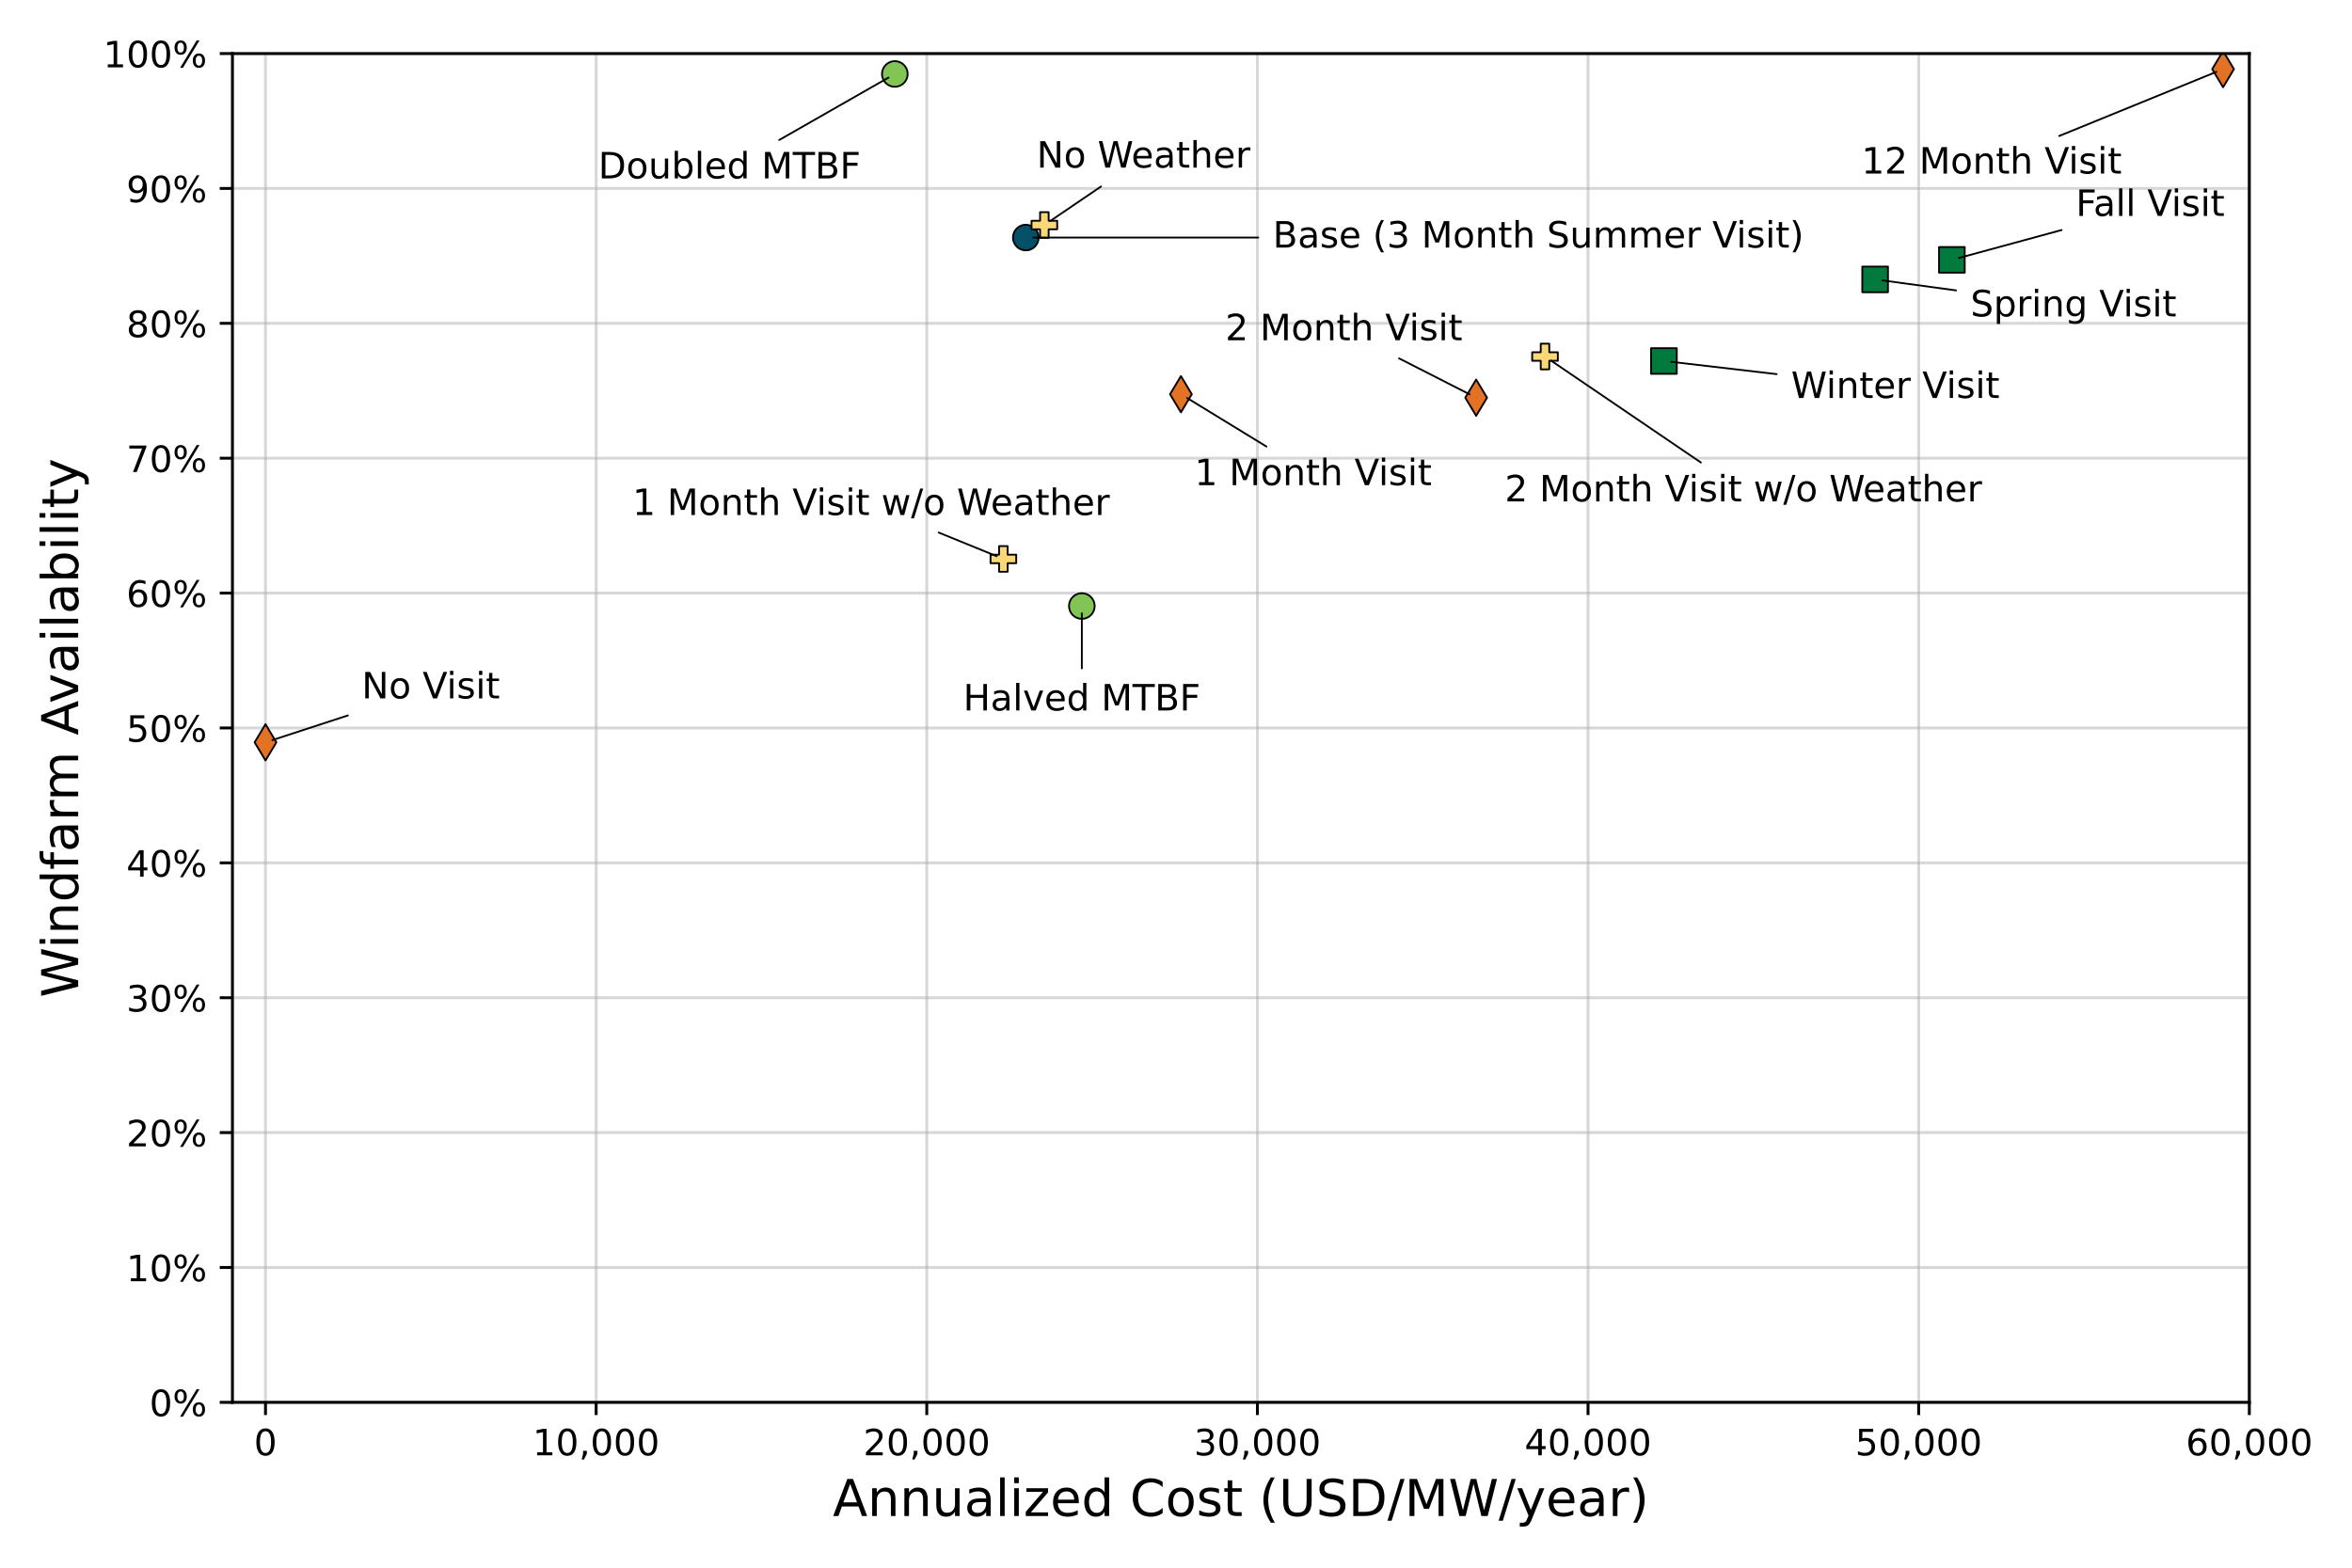 <?xml version="1.0" encoding="utf-8" standalone="no"?>
<!DOCTYPE svg PUBLIC "-//W3C//DTD SVG 1.1//EN"
  "http://www.w3.org/Graphics/SVG/1.1/DTD/svg11.dtd">
<!-- Created with matplotlib (https://matplotlib.org/) -->
<svg height="432pt" version="1.1" viewBox="0 0 648 432" width="648pt" xmlns="http://www.w3.org/2000/svg" xmlns:xlink="http://www.w3.org/1999/xlink">
 <defs>
  <style type="text/css">
*{stroke-linecap:butt;stroke-linejoin:round;}
  </style>
 </defs>
 <g id="figure_1">
  <g id="patch_1">
   <path d="M 0 432
L 648 432
L 648 0
L 0 0
z
" style="fill:#ffffff;"/>
  </g>
  <g id="axes_1">
   <g id="patch_2">
    <path d="M 64.04 386.44
L 619.71 386.44
L 619.71 14.76
L 64.04 14.76
z
" style="fill:#ffffff;"/>
   </g>
   <g id="matplotlib.axis_1">
    <g id="xtick_1">
     <g id="line2d_1">
      <path clip-path="url(#pba784d5be7)" d="M 73.149 386.44
L 73.149 14.76
" style="fill:none;stroke:#b0b0b0;stroke-linecap:square;stroke-opacity:0.5;stroke-width:0.8;"/>
     </g>
     <g id="line2d_2">
      <defs>
       <path d="M 0 0
L 0 3.5
" id="mfb740f7ff1" style="stroke:#000000;stroke-width:0.8;"/>
      </defs>
      <g>
       <use style="stroke:#000000;stroke-width:0.8;" x="73.149" xlink:href="#mfb740f7ff1" y="386.44"/>
      </g>
     </g>
     <g id="text_1">
      <!-- 0 -->
      <defs>
       <path d="M 31.781 66.406
Q 24.172 66.406 20.328 58.906
Q 16.5 51.422 16.5 36.375
Q 16.5 21.391 20.328 13.891
Q 24.172 6.391 31.781 6.391
Q 39.453 6.391 43.281 13.891
Q 47.125 21.391 47.125 36.375
Q 47.125 51.422 43.281 58.906
Q 39.453 66.406 31.781 66.406
z
M 31.781 74.219
Q 44.047 74.219 50.516 64.516
Q 56.984 54.828 56.984 36.375
Q 56.984 17.969 50.516 8.266
Q 44.047 -1.422 31.781 -1.422
Q 19.531 -1.422 13.062 8.266
Q 6.594 17.969 6.594 36.375
Q 6.594 54.828 13.062 64.516
Q 19.531 74.219 31.781 74.219
z
" id="DejaVuSans-48"/>
      </defs>
      <g transform="translate(69.968 401.038)scale(0.1 -0.1)">
       <use xlink:href="#DejaVuSans-48"/>
      </g>
     </g>
    </g>
    <g id="xtick_2">
     <g id="line2d_3">
      <path clip-path="url(#pba784d5be7)" d="M 164.243 386.44
L 164.243 14.76
" style="fill:none;stroke:#b0b0b0;stroke-linecap:square;stroke-opacity:0.5;stroke-width:0.8;"/>
     </g>
     <g id="line2d_4">
      <g>
       <use style="stroke:#000000;stroke-width:0.8;" x="164.243" xlink:href="#mfb740f7ff1" y="386.44"/>
      </g>
     </g>
     <g id="text_2">
      <!-- 10,000 -->
      <defs>
       <path d="M 12.406 8.297
L 28.516 8.297
L 28.516 63.922
L 10.984 60.406
L 10.984 69.391
L 28.422 72.906
L 38.281 72.906
L 38.281 8.297
L 54.391 8.297
L 54.391 0
L 12.406 0
z
" id="DejaVuSans-49"/>
       <path d="M 11.719 12.406
L 22.016 12.406
L 22.016 4
L 14.016 -11.625
L 7.719 -11.625
L 11.719 4
z
" id="DejaVuSans-44"/>
      </defs>
      <g transform="translate(146.747 401.038)scale(0.1 -0.1)">
       <use xlink:href="#DejaVuSans-49"/>
       <use x="63.623" xlink:href="#DejaVuSans-48"/>
       <use x="127.246" xlink:href="#DejaVuSans-44"/>
       <use x="159.033" xlink:href="#DejaVuSans-48"/>
       <use x="222.656" xlink:href="#DejaVuSans-48"/>
       <use x="286.279" xlink:href="#DejaVuSans-48"/>
      </g>
     </g>
    </g>
    <g id="xtick_3">
     <g id="line2d_5">
      <path clip-path="url(#pba784d5be7)" d="M 255.336 386.44
L 255.336 14.76
" style="fill:none;stroke:#b0b0b0;stroke-linecap:square;stroke-opacity:0.5;stroke-width:0.8;"/>
     </g>
     <g id="line2d_6">
      <g>
       <use style="stroke:#000000;stroke-width:0.8;" x="255.336" xlink:href="#mfb740f7ff1" y="386.44"/>
      </g>
     </g>
     <g id="text_3">
      <!-- 20,000 -->
      <defs>
       <path d="M 19.188 8.297
L 53.609 8.297
L 53.609 0
L 7.328 0
L 7.328 8.297
Q 12.938 14.109 22.625 23.891
Q 32.328 33.688 34.812 36.531
Q 39.547 41.844 41.422 45.531
Q 43.312 49.219 43.312 52.781
Q 43.312 58.594 39.234 62.25
Q 35.156 65.922 28.609 65.922
Q 23.969 65.922 18.812 64.312
Q 13.672 62.703 7.812 59.422
L 7.812 69.391
Q 13.766 71.781 18.938 73
Q 24.125 74.219 28.422 74.219
Q 39.75 74.219 46.484 68.547
Q 53.219 62.891 53.219 53.422
Q 53.219 48.922 51.531 44.891
Q 49.859 40.875 45.406 35.406
Q 44.188 33.984 37.641 27.219
Q 31.109 20.453 19.188 8.297
z
" id="DejaVuSans-50"/>
      </defs>
      <g transform="translate(237.841 401.038)scale(0.1 -0.1)">
       <use xlink:href="#DejaVuSans-50"/>
       <use x="63.623" xlink:href="#DejaVuSans-48"/>
       <use x="127.246" xlink:href="#DejaVuSans-44"/>
       <use x="159.033" xlink:href="#DejaVuSans-48"/>
       <use x="222.656" xlink:href="#DejaVuSans-48"/>
       <use x="286.279" xlink:href="#DejaVuSans-48"/>
      </g>
     </g>
    </g>
    <g id="xtick_4">
     <g id="line2d_7">
      <path clip-path="url(#pba784d5be7)" d="M 346.43 386.44
L 346.43 14.76
" style="fill:none;stroke:#b0b0b0;stroke-linecap:square;stroke-opacity:0.5;stroke-width:0.8;"/>
     </g>
     <g id="line2d_8">
      <g>
       <use style="stroke:#000000;stroke-width:0.8;" x="346.43" xlink:href="#mfb740f7ff1" y="386.44"/>
      </g>
     </g>
     <g id="text_4">
      <!-- 30,000 -->
      <defs>
       <path d="M 40.578 39.312
Q 47.656 37.797 51.625 33
Q 55.609 28.219 55.609 21.188
Q 55.609 10.406 48.188 4.484
Q 40.766 -1.422 27.094 -1.422
Q 22.516 -1.422 17.656 -0.516
Q 12.797 0.391 7.625 2.203
L 7.625 11.719
Q 11.719 9.328 16.594 8.109
Q 21.484 6.891 26.812 6.891
Q 36.078 6.891 40.938 10.547
Q 45.797 14.203 45.797 21.188
Q 45.797 27.641 41.281 31.266
Q 36.766 34.906 28.719 34.906
L 20.219 34.906
L 20.219 43.016
L 29.109 43.016
Q 36.375 43.016 40.234 45.922
Q 44.094 48.828 44.094 54.297
Q 44.094 59.906 40.109 62.906
Q 36.141 65.922 28.719 65.922
Q 24.656 65.922 20.016 65.031
Q 15.375 64.156 9.812 62.312
L 9.812 71.094
Q 15.438 72.656 20.344 73.438
Q 25.25 74.219 29.594 74.219
Q 40.828 74.219 47.359 69.109
Q 53.906 64.016 53.906 55.328
Q 53.906 49.266 50.438 45.094
Q 46.969 40.922 40.578 39.312
z
" id="DejaVuSans-51"/>
      </defs>
      <g transform="translate(328.934 401.038)scale(0.1 -0.1)">
       <use xlink:href="#DejaVuSans-51"/>
       <use x="63.623" xlink:href="#DejaVuSans-48"/>
       <use x="127.246" xlink:href="#DejaVuSans-44"/>
       <use x="159.033" xlink:href="#DejaVuSans-48"/>
       <use x="222.656" xlink:href="#DejaVuSans-48"/>
       <use x="286.279" xlink:href="#DejaVuSans-48"/>
      </g>
     </g>
    </g>
    <g id="xtick_5">
     <g id="line2d_9">
      <path clip-path="url(#pba784d5be7)" d="M 437.523 386.44
L 437.523 14.76
" style="fill:none;stroke:#b0b0b0;stroke-linecap:square;stroke-opacity:0.5;stroke-width:0.8;"/>
     </g>
     <g id="line2d_10">
      <g>
       <use style="stroke:#000000;stroke-width:0.8;" x="437.523" xlink:href="#mfb740f7ff1" y="386.44"/>
      </g>
     </g>
     <g id="text_5">
      <!-- 40,000 -->
      <defs>
       <path d="M 37.797 64.312
L 12.891 25.391
L 37.797 25.391
z
M 35.203 72.906
L 47.609 72.906
L 47.609 25.391
L 58.016 25.391
L 58.016 17.188
L 47.609 17.188
L 47.609 0
L 37.797 0
L 37.797 17.188
L 4.891 17.188
L 4.891 26.703
z
" id="DejaVuSans-52"/>
      </defs>
      <g transform="translate(420.028 401.038)scale(0.1 -0.1)">
       <use xlink:href="#DejaVuSans-52"/>
       <use x="63.623" xlink:href="#DejaVuSans-48"/>
       <use x="127.246" xlink:href="#DejaVuSans-44"/>
       <use x="159.033" xlink:href="#DejaVuSans-48"/>
       <use x="222.656" xlink:href="#DejaVuSans-48"/>
       <use x="286.279" xlink:href="#DejaVuSans-48"/>
      </g>
     </g>
    </g>
    <g id="xtick_6">
     <g id="line2d_11">
      <path clip-path="url(#pba784d5be7)" d="M 528.617 386.44
L 528.617 14.76
" style="fill:none;stroke:#b0b0b0;stroke-linecap:square;stroke-opacity:0.5;stroke-width:0.8;"/>
     </g>
     <g id="line2d_12">
      <g>
       <use style="stroke:#000000;stroke-width:0.8;" x="528.617" xlink:href="#mfb740f7ff1" y="386.44"/>
      </g>
     </g>
     <g id="text_6">
      <!-- 50,000 -->
      <defs>
       <path d="M 10.797 72.906
L 49.516 72.906
L 49.516 64.594
L 19.828 64.594
L 19.828 46.734
Q 21.969 47.469 24.109 47.828
Q 26.266 48.188 28.422 48.188
Q 40.625 48.188 47.75 41.5
Q 54.891 34.812 54.891 23.391
Q 54.891 11.625 47.562 5.094
Q 40.234 -1.422 26.906 -1.422
Q 22.312 -1.422 17.547 -0.641
Q 12.797 0.141 7.719 1.703
L 7.719 11.625
Q 12.109 9.234 16.797 8.062
Q 21.484 6.891 26.703 6.891
Q 35.156 6.891 40.078 11.328
Q 45.016 15.766 45.016 23.391
Q 45.016 31 40.078 35.438
Q 35.156 39.891 26.703 39.891
Q 22.75 39.891 18.812 39.016
Q 14.891 38.141 10.797 36.281
z
" id="DejaVuSans-53"/>
      </defs>
      <g transform="translate(511.121 401.038)scale(0.1 -0.1)">
       <use xlink:href="#DejaVuSans-53"/>
       <use x="63.623" xlink:href="#DejaVuSans-48"/>
       <use x="127.246" xlink:href="#DejaVuSans-44"/>
       <use x="159.033" xlink:href="#DejaVuSans-48"/>
       <use x="222.656" xlink:href="#DejaVuSans-48"/>
       <use x="286.279" xlink:href="#DejaVuSans-48"/>
      </g>
     </g>
    </g>
    <g id="xtick_7">
     <g id="line2d_13">
      <path clip-path="url(#pba784d5be7)" d="M 619.71 386.44
L 619.71 14.76
" style="fill:none;stroke:#b0b0b0;stroke-linecap:square;stroke-opacity:0.5;stroke-width:0.8;"/>
     </g>
     <g id="line2d_14">
      <g>
       <use style="stroke:#000000;stroke-width:0.8;" x="619.71" xlink:href="#mfb740f7ff1" y="386.44"/>
      </g>
     </g>
     <g id="text_7">
      <!-- 60,000 -->
      <defs>
       <path d="M 33.016 40.375
Q 26.375 40.375 22.484 35.828
Q 18.609 31.297 18.609 23.391
Q 18.609 15.531 22.484 10.953
Q 26.375 6.391 33.016 6.391
Q 39.656 6.391 43.531 10.953
Q 47.406 15.531 47.406 23.391
Q 47.406 31.297 43.531 35.828
Q 39.656 40.375 33.016 40.375
z
M 52.594 71.297
L 52.594 62.312
Q 48.875 64.062 45.094 64.984
Q 41.312 65.922 37.594 65.922
Q 27.828 65.922 22.672 59.328
Q 17.531 52.734 16.797 39.406
Q 19.672 43.656 24.016 45.922
Q 28.375 48.188 33.594 48.188
Q 44.578 48.188 50.953 41.516
Q 57.328 34.859 57.328 23.391
Q 57.328 12.156 50.688 5.359
Q 44.047 -1.422 33.016 -1.422
Q 20.359 -1.422 13.672 8.266
Q 6.984 17.969 6.984 36.375
Q 6.984 53.656 15.188 63.938
Q 23.391 74.219 37.203 74.219
Q 40.922 74.219 44.703 73.484
Q 48.484 72.75 52.594 71.297
z
" id="DejaVuSans-54"/>
      </defs>
      <g transform="translate(602.215 401.038)scale(0.1 -0.1)">
       <use xlink:href="#DejaVuSans-54"/>
       <use x="63.623" xlink:href="#DejaVuSans-48"/>
       <use x="127.246" xlink:href="#DejaVuSans-44"/>
       <use x="159.033" xlink:href="#DejaVuSans-48"/>
       <use x="222.656" xlink:href="#DejaVuSans-48"/>
       <use x="286.279" xlink:href="#DejaVuSans-48"/>
      </g>
     </g>
    </g>
    <g id="text_8">
     <!-- Annualized Cost (USD/MW/year) -->
     <defs>
      <path d="M 34.188 63.188
L 20.797 26.906
L 47.609 26.906
z
M 28.609 72.906
L 39.797 72.906
L 67.578 0
L 57.328 0
L 50.688 18.703
L 17.828 18.703
L 11.188 0
L 0.781 0
z
" id="DejaVuSans-65"/>
      <path d="M 54.891 33.016
L 54.891 0
L 45.906 0
L 45.906 32.719
Q 45.906 40.484 42.875 44.328
Q 39.844 48.188 33.797 48.188
Q 26.516 48.188 22.312 43.547
Q 18.109 38.922 18.109 30.906
L 18.109 0
L 9.078 0
L 9.078 54.688
L 18.109 54.688
L 18.109 46.188
Q 21.344 51.125 25.703 53.562
Q 30.078 56 35.797 56
Q 45.219 56 50.047 50.172
Q 54.891 44.344 54.891 33.016
z
" id="DejaVuSans-110"/>
      <path d="M 8.5 21.578
L 8.5 54.688
L 17.484 54.688
L 17.484 21.922
Q 17.484 14.156 20.5 10.266
Q 23.531 6.391 29.594 6.391
Q 36.859 6.391 41.078 11.031
Q 45.312 15.672 45.312 23.688
L 45.312 54.688
L 54.297 54.688
L 54.297 0
L 45.312 0
L 45.312 8.406
Q 42.047 3.422 37.719 1
Q 33.406 -1.422 27.688 -1.422
Q 18.266 -1.422 13.375 4.438
Q 8.5 10.297 8.5 21.578
z
M 31.109 56
z
" id="DejaVuSans-117"/>
      <path d="M 34.281 27.484
Q 23.391 27.484 19.188 25
Q 14.984 22.516 14.984 16.5
Q 14.984 11.719 18.141 8.906
Q 21.297 6.109 26.703 6.109
Q 34.188 6.109 38.703 11.406
Q 43.219 16.703 43.219 25.484
L 43.219 27.484
z
M 52.203 31.203
L 52.203 0
L 43.219 0
L 43.219 8.297
Q 40.141 3.328 35.547 0.953
Q 30.953 -1.422 24.312 -1.422
Q 15.922 -1.422 10.953 3.297
Q 6 8.016 6 15.922
Q 6 25.141 12.172 29.828
Q 18.359 34.516 30.609 34.516
L 43.219 34.516
L 43.219 35.406
Q 43.219 41.609 39.141 45
Q 35.062 48.391 27.688 48.391
Q 23 48.391 18.547 47.266
Q 14.109 46.141 10.016 43.891
L 10.016 52.203
Q 14.938 54.109 19.578 55.047
Q 24.219 56 28.609 56
Q 40.484 56 46.344 49.844
Q 52.203 43.703 52.203 31.203
z
" id="DejaVuSans-97"/>
      <path d="M 9.422 75.984
L 18.406 75.984
L 18.406 0
L 9.422 0
z
" id="DejaVuSans-108"/>
      <path d="M 9.422 54.688
L 18.406 54.688
L 18.406 0
L 9.422 0
z
M 9.422 75.984
L 18.406 75.984
L 18.406 64.594
L 9.422 64.594
z
" id="DejaVuSans-105"/>
      <path d="M 5.516 54.688
L 48.188 54.688
L 48.188 46.484
L 14.406 7.172
L 48.188 7.172
L 48.188 0
L 4.297 0
L 4.297 8.203
L 38.094 47.516
L 5.516 47.516
z
" id="DejaVuSans-122"/>
      <path d="M 56.203 29.594
L 56.203 25.203
L 14.891 25.203
Q 15.484 15.922 20.484 11.062
Q 25.484 6.203 34.422 6.203
Q 39.594 6.203 44.453 7.469
Q 49.312 8.734 54.109 11.281
L 54.109 2.781
Q 49.266 0.734 44.188 -0.344
Q 39.109 -1.422 33.891 -1.422
Q 20.797 -1.422 13.156 6.188
Q 5.516 13.812 5.516 26.812
Q 5.516 40.234 12.766 48.109
Q 20.016 56 32.328 56
Q 43.359 56 49.781 48.891
Q 56.203 41.797 56.203 29.594
z
M 47.219 32.234
Q 47.125 39.594 43.094 43.984
Q 39.062 48.391 32.422 48.391
Q 24.906 48.391 20.391 44.141
Q 15.875 39.891 15.188 32.172
z
" id="DejaVuSans-101"/>
      <path d="M 45.406 46.391
L 45.406 75.984
L 54.391 75.984
L 54.391 0
L 45.406 0
L 45.406 8.203
Q 42.578 3.328 38.25 0.953
Q 33.938 -1.422 27.875 -1.422
Q 17.969 -1.422 11.734 6.484
Q 5.516 14.406 5.516 27.297
Q 5.516 40.188 11.734 48.094
Q 17.969 56 27.875 56
Q 33.938 56 38.25 53.625
Q 42.578 51.266 45.406 46.391
z
M 14.797 27.297
Q 14.797 17.391 18.875 11.75
Q 22.953 6.109 30.078 6.109
Q 37.203 6.109 41.297 11.75
Q 45.406 17.391 45.406 27.297
Q 45.406 37.203 41.297 42.844
Q 37.203 48.484 30.078 48.484
Q 22.953 48.484 18.875 42.844
Q 14.797 37.203 14.797 27.297
z
" id="DejaVuSans-100"/>
      <path id="DejaVuSans-32"/>
      <path d="M 64.406 67.281
L 64.406 56.891
Q 59.422 61.531 53.781 63.812
Q 48.141 66.109 41.797 66.109
Q 29.297 66.109 22.656 58.469
Q 16.016 50.828 16.016 36.375
Q 16.016 21.969 22.656 14.328
Q 29.297 6.688 41.797 6.688
Q 48.141 6.688 53.781 8.984
Q 59.422 11.281 64.406 15.922
L 64.406 5.609
Q 59.234 2.094 53.438 0.328
Q 47.656 -1.422 41.219 -1.422
Q 24.656 -1.422 15.125 8.703
Q 5.609 18.844 5.609 36.375
Q 5.609 53.953 15.125 64.078
Q 24.656 74.219 41.219 74.219
Q 47.75 74.219 53.531 72.484
Q 59.328 70.75 64.406 67.281
z
" id="DejaVuSans-67"/>
      <path d="M 30.609 48.391
Q 23.391 48.391 19.188 42.75
Q 14.984 37.109 14.984 27.297
Q 14.984 17.484 19.156 11.844
Q 23.344 6.203 30.609 6.203
Q 37.797 6.203 41.984 11.859
Q 46.188 17.531 46.188 27.297
Q 46.188 37.016 41.984 42.703
Q 37.797 48.391 30.609 48.391
z
M 30.609 56
Q 42.328 56 49.016 48.375
Q 55.719 40.766 55.719 27.297
Q 55.719 13.875 49.016 6.219
Q 42.328 -1.422 30.609 -1.422
Q 18.844 -1.422 12.172 6.219
Q 5.516 13.875 5.516 27.297
Q 5.516 40.766 12.172 48.375
Q 18.844 56 30.609 56
z
" id="DejaVuSans-111"/>
      <path d="M 44.281 53.078
L 44.281 44.578
Q 40.484 46.531 36.375 47.5
Q 32.281 48.484 27.875 48.484
Q 21.188 48.484 17.844 46.438
Q 14.5 44.391 14.5 40.281
Q 14.5 37.156 16.891 35.375
Q 19.281 33.594 26.516 31.984
L 29.594 31.297
Q 39.156 29.25 43.188 25.516
Q 47.219 21.781 47.219 15.094
Q 47.219 7.469 41.188 3.016
Q 35.156 -1.422 24.609 -1.422
Q 20.219 -1.422 15.453 -0.562
Q 10.688 0.297 5.422 2
L 5.422 11.281
Q 10.406 8.688 15.234 7.391
Q 20.062 6.109 24.812 6.109
Q 31.156 6.109 34.562 8.281
Q 37.984 10.453 37.984 14.406
Q 37.984 18.062 35.516 20.016
Q 33.062 21.969 24.703 23.781
L 21.578 24.516
Q 13.234 26.266 9.516 29.906
Q 5.812 33.547 5.812 39.891
Q 5.812 47.609 11.281 51.797
Q 16.75 56 26.812 56
Q 31.781 56 36.172 55.266
Q 40.578 54.547 44.281 53.078
z
" id="DejaVuSans-115"/>
      <path d="M 18.312 70.219
L 18.312 54.688
L 36.812 54.688
L 36.812 47.703
L 18.312 47.703
L 18.312 18.016
Q 18.312 11.328 20.141 9.422
Q 21.969 7.516 27.594 7.516
L 36.812 7.516
L 36.812 0
L 27.594 0
Q 17.188 0 13.234 3.875
Q 9.281 7.766 9.281 18.016
L 9.281 47.703
L 2.688 47.703
L 2.688 54.688
L 9.281 54.688
L 9.281 70.219
z
" id="DejaVuSans-116"/>
      <path d="M 31 75.875
Q 24.469 64.656 21.281 53.656
Q 18.109 42.672 18.109 31.391
Q 18.109 20.125 21.312 9.062
Q 24.516 -2 31 -13.188
L 23.188 -13.188
Q 15.875 -1.703 12.234 9.375
Q 8.594 20.453 8.594 31.391
Q 8.594 42.281 12.203 53.312
Q 15.828 64.359 23.188 75.875
z
" id="DejaVuSans-40"/>
      <path d="M 8.688 72.906
L 18.609 72.906
L 18.609 28.609
Q 18.609 16.891 22.844 11.734
Q 27.094 6.594 36.625 6.594
Q 46.094 6.594 50.344 11.734
Q 54.594 16.891 54.594 28.609
L 54.594 72.906
L 64.5 72.906
L 64.5 27.391
Q 64.5 13.141 57.438 5.859
Q 50.391 -1.422 36.625 -1.422
Q 22.797 -1.422 15.734 5.859
Q 8.688 13.141 8.688 27.391
z
" id="DejaVuSans-85"/>
      <path d="M 53.516 70.516
L 53.516 60.891
Q 47.906 63.578 42.922 64.891
Q 37.938 66.219 33.297 66.219
Q 25.25 66.219 20.875 63.094
Q 16.5 59.969 16.5 54.203
Q 16.5 49.359 19.406 46.891
Q 22.312 44.438 30.422 42.922
L 36.375 41.703
Q 47.406 39.594 52.656 34.297
Q 57.906 29 57.906 20.125
Q 57.906 9.516 50.797 4.047
Q 43.703 -1.422 29.984 -1.422
Q 24.812 -1.422 18.969 -0.25
Q 13.141 0.922 6.891 3.219
L 6.891 13.375
Q 12.891 10.016 18.656 8.297
Q 24.422 6.594 29.984 6.594
Q 38.422 6.594 43.016 9.906
Q 47.609 13.234 47.609 19.391
Q 47.609 24.75 44.312 27.781
Q 41.016 30.812 33.5 32.328
L 27.484 33.5
Q 16.453 35.688 11.516 40.375
Q 6.594 45.062 6.594 53.422
Q 6.594 63.094 13.406 68.656
Q 20.219 74.219 32.172 74.219
Q 37.312 74.219 42.625 73.281
Q 47.953 72.359 53.516 70.516
z
" id="DejaVuSans-83"/>
      <path d="M 19.672 64.797
L 19.672 8.109
L 31.594 8.109
Q 46.688 8.109 53.688 14.938
Q 60.688 21.781 60.688 36.531
Q 60.688 51.172 53.688 57.984
Q 46.688 64.797 31.594 64.797
z
M 9.812 72.906
L 30.078 72.906
Q 51.266 72.906 61.172 64.094
Q 71.094 55.281 71.094 36.531
Q 71.094 17.672 61.125 8.828
Q 51.172 0 30.078 0
L 9.812 0
z
" id="DejaVuSans-68"/>
      <path d="M 25.391 72.906
L 33.688 72.906
L 8.297 -9.281
L 0 -9.281
z
" id="DejaVuSans-47"/>
      <path d="M 9.812 72.906
L 24.516 72.906
L 43.109 23.297
L 61.812 72.906
L 76.516 72.906
L 76.516 0
L 66.891 0
L 66.891 64.016
L 48.094 14.016
L 38.188 14.016
L 19.391 64.016
L 19.391 0
L 9.812 0
z
" id="DejaVuSans-77"/>
      <path d="M 3.328 72.906
L 13.281 72.906
L 28.609 11.281
L 43.891 72.906
L 54.984 72.906
L 70.312 11.281
L 85.594 72.906
L 95.609 72.906
L 77.297 0
L 64.891 0
L 49.516 63.281
L 33.984 0
L 21.578 0
z
" id="DejaVuSans-87"/>
      <path d="M 32.172 -5.078
Q 28.375 -14.844 24.75 -17.812
Q 21.141 -20.797 15.094 -20.797
L 7.906 -20.797
L 7.906 -13.281
L 13.188 -13.281
Q 16.891 -13.281 18.938 -11.516
Q 21 -9.766 23.484 -3.219
L 25.094 0.875
L 2.984 54.688
L 12.5 54.688
L 29.594 11.922
L 46.688 54.688
L 56.203 54.688
z
" id="DejaVuSans-121"/>
      <path d="M 41.109 46.297
Q 39.594 47.172 37.812 47.578
Q 36.031 48 33.891 48
Q 26.266 48 22.188 43.047
Q 18.109 38.094 18.109 28.812
L 18.109 0
L 9.078 0
L 9.078 54.688
L 18.109 54.688
L 18.109 46.188
Q 20.953 51.172 25.484 53.578
Q 30.031 56 36.531 56
Q 37.453 56 38.578 55.875
Q 39.703 55.766 41.062 55.516
z
" id="DejaVuSans-114"/>
      <path d="M 8.016 75.875
L 15.828 75.875
Q 23.141 64.359 26.781 53.312
Q 30.422 42.281 30.422 31.391
Q 30.422 20.453 26.781 9.375
Q 23.141 -1.703 15.828 -13.188
L 8.016 -13.188
Q 14.5 -2 17.703 9.062
Q 20.906 20.125 20.906 31.391
Q 20.906 42.672 17.703 53.656
Q 14.5 64.656 8.016 75.875
z
" id="DejaVuSans-41"/>
     </defs>
     <g transform="translate(229.448 417.756)scale(0.14 -0.14)">
      <use xlink:href="#DejaVuSans-65"/>
      <use x="68.408" xlink:href="#DejaVuSans-110"/>
      <use x="131.787" xlink:href="#DejaVuSans-110"/>
      <use x="195.166" xlink:href="#DejaVuSans-117"/>
      <use x="258.545" xlink:href="#DejaVuSans-97"/>
      <use x="319.824" xlink:href="#DejaVuSans-108"/>
      <use x="347.607" xlink:href="#DejaVuSans-105"/>
      <use x="375.391" xlink:href="#DejaVuSans-122"/>
      <use x="427.881" xlink:href="#DejaVuSans-101"/>
      <use x="489.404" xlink:href="#DejaVuSans-100"/>
      <use x="552.881" xlink:href="#DejaVuSans-32"/>
      <use x="584.668" xlink:href="#DejaVuSans-67"/>
      <use x="654.492" xlink:href="#DejaVuSans-111"/>
      <use x="715.674" xlink:href="#DejaVuSans-115"/>
      <use x="767.773" xlink:href="#DejaVuSans-116"/>
      <use x="806.982" xlink:href="#DejaVuSans-32"/>
      <use x="838.77" xlink:href="#DejaVuSans-40"/>
      <use x="877.783" xlink:href="#DejaVuSans-85"/>
      <use x="950.977" xlink:href="#DejaVuSans-83"/>
      <use x="1014.453" xlink:href="#DejaVuSans-68"/>
      <use x="1091.455" xlink:href="#DejaVuSans-47"/>
      <use x="1125.146" xlink:href="#DejaVuSans-77"/>
      <use x="1211.426" xlink:href="#DejaVuSans-87"/>
      <use x="1310.303" xlink:href="#DejaVuSans-47"/>
      <use x="1343.994" xlink:href="#DejaVuSans-121"/>
      <use x="1403.174" xlink:href="#DejaVuSans-101"/>
      <use x="1464.697" xlink:href="#DejaVuSans-97"/>
      <use x="1525.977" xlink:href="#DejaVuSans-114"/>
      <use x="1567.09" xlink:href="#DejaVuSans-41"/>
     </g>
    </g>
   </g>
   <g id="matplotlib.axis_2">
    <g id="ytick_1">
     <g id="line2d_15">
      <path clip-path="url(#pba784d5be7)" d="M 64.04 386.44
L 619.71 386.44
" style="fill:none;stroke:#b0b0b0;stroke-linecap:square;stroke-opacity:0.5;stroke-width:0.8;"/>
     </g>
     <g id="line2d_16">
      <defs>
       <path d="M 0 0
L -3.5 0
" id="m01253c3ee2" style="stroke:#000000;stroke-width:0.8;"/>
      </defs>
      <g>
       <use style="stroke:#000000;stroke-width:0.8;" x="64.04" xlink:href="#m01253c3ee2" y="386.44"/>
      </g>
     </g>
     <g id="text_9">
      <!-- 0% -->
      <defs>
       <path d="M 72.703 32.078
Q 68.453 32.078 66.031 28.469
Q 63.625 24.859 63.625 18.406
Q 63.625 12.062 66.031 8.422
Q 68.453 4.781 72.703 4.781
Q 76.859 4.781 79.266 8.422
Q 81.688 12.062 81.688 18.406
Q 81.688 24.812 79.266 28.438
Q 76.859 32.078 72.703 32.078
z
M 72.703 38.281
Q 80.422 38.281 84.953 32.906
Q 89.5 27.547 89.5 18.406
Q 89.5 9.281 84.938 3.922
Q 80.375 -1.422 72.703 -1.422
Q 64.891 -1.422 60.344 3.922
Q 55.812 9.281 55.812 18.406
Q 55.812 27.594 60.375 32.938
Q 64.938 38.281 72.703 38.281
z
M 22.312 68.016
Q 18.109 68.016 15.688 64.375
Q 13.281 60.75 13.281 54.391
Q 13.281 47.953 15.672 44.328
Q 18.062 40.719 22.312 40.719
Q 26.562 40.719 28.969 44.328
Q 31.391 47.953 31.391 54.391
Q 31.391 60.688 28.953 64.344
Q 26.516 68.016 22.312 68.016
z
M 66.406 74.219
L 74.219 74.219
L 28.609 -1.422
L 20.797 -1.422
z
M 22.312 74.219
Q 30.031 74.219 34.609 68.875
Q 39.203 63.531 39.203 54.391
Q 39.203 45.172 34.641 39.844
Q 30.078 34.516 22.312 34.516
Q 14.547 34.516 10.031 39.859
Q 5.516 45.219 5.516 54.391
Q 5.516 63.484 10.047 68.844
Q 14.594 74.219 22.312 74.219
z
" id="DejaVuSans-37"/>
      </defs>
      <g transform="translate(41.176 390.239)scale(0.1 -0.1)">
       <use xlink:href="#DejaVuSans-48"/>
       <use x="63.623" xlink:href="#DejaVuSans-37"/>
      </g>
     </g>
    </g>
    <g id="ytick_2">
     <g id="line2d_17">
      <path clip-path="url(#pba784d5be7)" d="M 64.04 349.272
L 619.71 349.272
" style="fill:none;stroke:#b0b0b0;stroke-linecap:square;stroke-opacity:0.5;stroke-width:0.8;"/>
     </g>
     <g id="line2d_18">
      <g>
       <use style="stroke:#000000;stroke-width:0.8;" x="64.04" xlink:href="#m01253c3ee2" y="349.272"/>
      </g>
     </g>
     <g id="text_10">
      <!-- 10% -->
      <g transform="translate(34.813 353.071)scale(0.1 -0.1)">
       <use xlink:href="#DejaVuSans-49"/>
       <use x="63.623" xlink:href="#DejaVuSans-48"/>
       <use x="127.246" xlink:href="#DejaVuSans-37"/>
      </g>
     </g>
    </g>
    <g id="ytick_3">
     <g id="line2d_19">
      <path clip-path="url(#pba784d5be7)" d="M 64.04 312.104
L 619.71 312.104
" style="fill:none;stroke:#b0b0b0;stroke-linecap:square;stroke-opacity:0.5;stroke-width:0.8;"/>
     </g>
     <g id="line2d_20">
      <g>
       <use style="stroke:#000000;stroke-width:0.8;" x="64.04" xlink:href="#m01253c3ee2" y="312.104"/>
      </g>
     </g>
     <g id="text_11">
      <!-- 20% -->
      <g transform="translate(34.813 315.903)scale(0.1 -0.1)">
       <use xlink:href="#DejaVuSans-50"/>
       <use x="63.623" xlink:href="#DejaVuSans-48"/>
       <use x="127.246" xlink:href="#DejaVuSans-37"/>
      </g>
     </g>
    </g>
    <g id="ytick_4">
     <g id="line2d_21">
      <path clip-path="url(#pba784d5be7)" d="M 64.04 274.936
L 619.71 274.936
" style="fill:none;stroke:#b0b0b0;stroke-linecap:square;stroke-opacity:0.5;stroke-width:0.8;"/>
     </g>
     <g id="line2d_22">
      <g>
       <use style="stroke:#000000;stroke-width:0.8;" x="64.04" xlink:href="#m01253c3ee2" y="274.936"/>
      </g>
     </g>
     <g id="text_12">
      <!-- 30% -->
      <g transform="translate(34.813 278.735)scale(0.1 -0.1)">
       <use xlink:href="#DejaVuSans-51"/>
       <use x="63.623" xlink:href="#DejaVuSans-48"/>
       <use x="127.246" xlink:href="#DejaVuSans-37"/>
      </g>
     </g>
    </g>
    <g id="ytick_5">
     <g id="line2d_23">
      <path clip-path="url(#pba784d5be7)" d="M 64.04 237.768
L 619.71 237.768
" style="fill:none;stroke:#b0b0b0;stroke-linecap:square;stroke-opacity:0.5;stroke-width:0.8;"/>
     </g>
     <g id="line2d_24">
      <g>
       <use style="stroke:#000000;stroke-width:0.8;" x="64.04" xlink:href="#m01253c3ee2" y="237.768"/>
      </g>
     </g>
     <g id="text_13">
      <!-- 40% -->
      <g transform="translate(34.813 241.567)scale(0.1 -0.1)">
       <use xlink:href="#DejaVuSans-52"/>
       <use x="63.623" xlink:href="#DejaVuSans-48"/>
       <use x="127.246" xlink:href="#DejaVuSans-37"/>
      </g>
     </g>
    </g>
    <g id="ytick_6">
     <g id="line2d_25">
      <path clip-path="url(#pba784d5be7)" d="M 64.04 200.6
L 619.71 200.6
" style="fill:none;stroke:#b0b0b0;stroke-linecap:square;stroke-opacity:0.5;stroke-width:0.8;"/>
     </g>
     <g id="line2d_26">
      <g>
       <use style="stroke:#000000;stroke-width:0.8;" x="64.04" xlink:href="#m01253c3ee2" y="200.6"/>
      </g>
     </g>
     <g id="text_14">
      <!-- 50% -->
      <g transform="translate(34.813 204.399)scale(0.1 -0.1)">
       <use xlink:href="#DejaVuSans-53"/>
       <use x="63.623" xlink:href="#DejaVuSans-48"/>
       <use x="127.246" xlink:href="#DejaVuSans-37"/>
      </g>
     </g>
    </g>
    <g id="ytick_7">
     <g id="line2d_27">
      <path clip-path="url(#pba784d5be7)" d="M 64.04 163.432
L 619.71 163.432
" style="fill:none;stroke:#b0b0b0;stroke-linecap:square;stroke-opacity:0.5;stroke-width:0.8;"/>
     </g>
     <g id="line2d_28">
      <g>
       <use style="stroke:#000000;stroke-width:0.8;" x="64.04" xlink:href="#m01253c3ee2" y="163.432"/>
      </g>
     </g>
     <g id="text_15">
      <!-- 60% -->
      <g transform="translate(34.813 167.231)scale(0.1 -0.1)">
       <use xlink:href="#DejaVuSans-54"/>
       <use x="63.623" xlink:href="#DejaVuSans-48"/>
       <use x="127.246" xlink:href="#DejaVuSans-37"/>
      </g>
     </g>
    </g>
    <g id="ytick_8">
     <g id="line2d_29">
      <path clip-path="url(#pba784d5be7)" d="M 64.04 126.264
L 619.71 126.264
" style="fill:none;stroke:#b0b0b0;stroke-linecap:square;stroke-opacity:0.5;stroke-width:0.8;"/>
     </g>
     <g id="line2d_30">
      <g>
       <use style="stroke:#000000;stroke-width:0.8;" x="64.04" xlink:href="#m01253c3ee2" y="126.264"/>
      </g>
     </g>
     <g id="text_16">
      <!-- 70% -->
      <defs>
       <path d="M 8.203 72.906
L 55.078 72.906
L 55.078 68.703
L 28.609 0
L 18.312 0
L 43.219 64.594
L 8.203 64.594
z
" id="DejaVuSans-55"/>
      </defs>
      <g transform="translate(34.813 130.063)scale(0.1 -0.1)">
       <use xlink:href="#DejaVuSans-55"/>
       <use x="63.623" xlink:href="#DejaVuSans-48"/>
       <use x="127.246" xlink:href="#DejaVuSans-37"/>
      </g>
     </g>
    </g>
    <g id="ytick_9">
     <g id="line2d_31">
      <path clip-path="url(#pba784d5be7)" d="M 64.04 89.096
L 619.71 89.096
" style="fill:none;stroke:#b0b0b0;stroke-linecap:square;stroke-opacity:0.5;stroke-width:0.8;"/>
     </g>
     <g id="line2d_32">
      <g>
       <use style="stroke:#000000;stroke-width:0.8;" x="64.04" xlink:href="#m01253c3ee2" y="89.096"/>
      </g>
     </g>
     <g id="text_17">
      <!-- 80% -->
      <defs>
       <path d="M 31.781 34.625
Q 24.75 34.625 20.719 30.859
Q 16.703 27.094 16.703 20.516
Q 16.703 13.922 20.719 10.156
Q 24.75 6.391 31.781 6.391
Q 38.812 6.391 42.859 10.172
Q 46.922 13.969 46.922 20.516
Q 46.922 27.094 42.891 30.859
Q 38.875 34.625 31.781 34.625
z
M 21.922 38.812
Q 15.578 40.375 12.031 44.719
Q 8.5 49.078 8.5 55.328
Q 8.5 64.062 14.719 69.141
Q 20.953 74.219 31.781 74.219
Q 42.672 74.219 48.875 69.141
Q 55.078 64.062 55.078 55.328
Q 55.078 49.078 51.531 44.719
Q 48 40.375 41.703 38.812
Q 48.828 37.156 52.797 32.312
Q 56.781 27.484 56.781 20.516
Q 56.781 9.906 50.312 4.234
Q 43.844 -1.422 31.781 -1.422
Q 19.734 -1.422 13.25 4.234
Q 6.781 9.906 6.781 20.516
Q 6.781 27.484 10.781 32.312
Q 14.797 37.156 21.922 38.812
z
M 18.312 54.391
Q 18.312 48.734 21.844 45.562
Q 25.391 42.391 31.781 42.391
Q 38.141 42.391 41.719 45.562
Q 45.312 48.734 45.312 54.391
Q 45.312 60.062 41.719 63.234
Q 38.141 66.406 31.781 66.406
Q 25.391 66.406 21.844 63.234
Q 18.312 60.062 18.312 54.391
z
" id="DejaVuSans-56"/>
      </defs>
      <g transform="translate(34.813 92.895)scale(0.1 -0.1)">
       <use xlink:href="#DejaVuSans-56"/>
       <use x="63.623" xlink:href="#DejaVuSans-48"/>
       <use x="127.246" xlink:href="#DejaVuSans-37"/>
      </g>
     </g>
    </g>
    <g id="ytick_10">
     <g id="line2d_33">
      <path clip-path="url(#pba784d5be7)" d="M 64.04 51.928
L 619.71 51.928
" style="fill:none;stroke:#b0b0b0;stroke-linecap:square;stroke-opacity:0.5;stroke-width:0.8;"/>
     </g>
     <g id="line2d_34">
      <g>
       <use style="stroke:#000000;stroke-width:0.8;" x="64.04" xlink:href="#m01253c3ee2" y="51.928"/>
      </g>
     </g>
     <g id="text_18">
      <!-- 90% -->
      <defs>
       <path d="M 10.984 1.516
L 10.984 10.5
Q 14.703 8.734 18.5 7.812
Q 22.312 6.891 25.984 6.891
Q 35.75 6.891 40.891 13.453
Q 46.047 20.016 46.781 33.406
Q 43.953 29.203 39.594 26.953
Q 35.25 24.703 29.984 24.703
Q 19.047 24.703 12.672 31.312
Q 6.297 37.938 6.297 49.422
Q 6.297 60.641 12.938 67.422
Q 19.578 74.219 30.609 74.219
Q 43.266 74.219 49.922 64.516
Q 56.594 54.828 56.594 36.375
Q 56.594 19.141 48.406 8.859
Q 40.234 -1.422 26.422 -1.422
Q 22.703 -1.422 18.891 -0.688
Q 15.094 0.047 10.984 1.516
z
M 30.609 32.422
Q 37.25 32.422 41.125 36.953
Q 45.016 41.5 45.016 49.422
Q 45.016 57.281 41.125 61.844
Q 37.25 66.406 30.609 66.406
Q 23.969 66.406 20.094 61.844
Q 16.219 57.281 16.219 49.422
Q 16.219 41.5 20.094 36.953
Q 23.969 32.422 30.609 32.422
z
" id="DejaVuSans-57"/>
      </defs>
      <g transform="translate(34.813 55.727)scale(0.1 -0.1)">
       <use xlink:href="#DejaVuSans-57"/>
       <use x="63.623" xlink:href="#DejaVuSans-48"/>
       <use x="127.246" xlink:href="#DejaVuSans-37"/>
      </g>
     </g>
    </g>
    <g id="ytick_11">
     <g id="line2d_35">
      <path clip-path="url(#pba784d5be7)" d="M 64.04 14.76
L 619.71 14.76
" style="fill:none;stroke:#b0b0b0;stroke-linecap:square;stroke-opacity:0.5;stroke-width:0.8;"/>
     </g>
     <g id="line2d_36">
      <g>
       <use style="stroke:#000000;stroke-width:0.8;" x="64.04" xlink:href="#m01253c3ee2" y="14.76"/>
      </g>
     </g>
     <g id="text_19">
      <!-- 100% -->
      <g transform="translate(28.451 18.559)scale(0.1 -0.1)">
       <use xlink:href="#DejaVuSans-49"/>
       <use x="63.623" xlink:href="#DejaVuSans-48"/>
       <use x="127.246" xlink:href="#DejaVuSans-48"/>
       <use x="190.869" xlink:href="#DejaVuSans-37"/>
      </g>
     </g>
    </g>
    <g id="text_20">
     <!-- Windfarm Availability -->
     <defs>
      <path d="M 37.109 75.984
L 37.109 68.5
L 28.516 68.5
Q 23.688 68.5 21.797 66.547
Q 19.922 64.594 19.922 59.516
L 19.922 54.688
L 34.719 54.688
L 34.719 47.703
L 19.922 47.703
L 19.922 0
L 10.891 0
L 10.891 47.703
L 2.297 47.703
L 2.297 54.688
L 10.891 54.688
L 10.891 58.5
Q 10.891 67.625 15.141 71.797
Q 19.391 75.984 28.609 75.984
z
" id="DejaVuSans-102"/>
      <path d="M 52 44.188
Q 55.375 50.25 60.062 53.125
Q 64.75 56 71.094 56
Q 79.641 56 84.281 50.016
Q 88.922 44.047 88.922 33.016
L 88.922 0
L 79.891 0
L 79.891 32.719
Q 79.891 40.578 77.094 44.375
Q 74.312 48.188 68.609 48.188
Q 61.625 48.188 57.562 43.547
Q 53.516 38.922 53.516 30.906
L 53.516 0
L 44.484 0
L 44.484 32.719
Q 44.484 40.625 41.703 44.406
Q 38.922 48.188 33.109 48.188
Q 26.219 48.188 22.156 43.531
Q 18.109 38.875 18.109 30.906
L 18.109 0
L 9.078 0
L 9.078 54.688
L 18.109 54.688
L 18.109 46.188
Q 21.188 51.219 25.484 53.609
Q 29.781 56 35.688 56
Q 41.656 56 45.828 52.969
Q 50 49.953 52 44.188
z
" id="DejaVuSans-109"/>
      <path d="M 2.984 54.688
L 12.5 54.688
L 29.594 8.797
L 46.688 54.688
L 56.203 54.688
L 35.688 0
L 23.484 0
z
" id="DejaVuSans-118"/>
      <path d="M 48.688 27.297
Q 48.688 37.203 44.609 42.844
Q 40.531 48.484 33.406 48.484
Q 26.266 48.484 22.188 42.844
Q 18.109 37.203 18.109 27.297
Q 18.109 17.391 22.188 11.75
Q 26.266 6.109 33.406 6.109
Q 40.531 6.109 44.609 11.75
Q 48.688 17.391 48.688 27.297
z
M 18.109 46.391
Q 20.953 51.266 25.266 53.625
Q 29.594 56 35.594 56
Q 45.562 56 51.781 48.094
Q 58.016 40.188 58.016 27.297
Q 58.016 14.406 51.781 6.484
Q 45.562 -1.422 35.594 -1.422
Q 29.594 -1.422 25.266 0.953
Q 20.953 3.328 18.109 8.203
L 18.109 0
L 9.078 0
L 9.078 75.984
L 18.109 75.984
z
" id="DejaVuSans-98"/>
     </defs>
     <g transform="translate(21.539 274.895)rotate(-90)scale(0.14 -0.14)">
      <use xlink:href="#DejaVuSans-87"/>
      <use x="96.627" xlink:href="#DejaVuSans-105"/>
      <use x="124.41" xlink:href="#DejaVuSans-110"/>
      <use x="187.789" xlink:href="#DejaVuSans-100"/>
      <use x="251.266" xlink:href="#DejaVuSans-102"/>
      <use x="286.471" xlink:href="#DejaVuSans-97"/>
      <use x="347.75" xlink:href="#DejaVuSans-114"/>
      <use x="387.113" xlink:href="#DejaVuSans-109"/>
      <use x="484.525" xlink:href="#DejaVuSans-32"/>
      <use x="516.312" xlink:href="#DejaVuSans-65"/>
      <use x="578.846" xlink:href="#DejaVuSans-118"/>
      <use x="638.025" xlink:href="#DejaVuSans-97"/>
      <use x="699.305" xlink:href="#DejaVuSans-105"/>
      <use x="727.088" xlink:href="#DejaVuSans-108"/>
      <use x="754.871" xlink:href="#DejaVuSans-97"/>
      <use x="816.15" xlink:href="#DejaVuSans-98"/>
      <use x="879.627" xlink:href="#DejaVuSans-105"/>
      <use x="907.41" xlink:href="#DejaVuSans-108"/>
      <use x="935.193" xlink:href="#DejaVuSans-105"/>
      <use x="962.977" xlink:href="#DejaVuSans-116"/>
      <use x="1002.186" xlink:href="#DejaVuSans-121"/>
     </g>
    </g>
   </g>
   <g id="PathCollection_1">
    <defs>
     <path d="M 0 3.536
C 0.938 3.536 1.837 3.163 2.5 2.5
C 3.163 1.837 3.536 0.938 3.536 0
C 3.536 -0.938 3.163 -1.837 2.5 -2.5
C 1.837 -3.163 0.938 -3.536 0 -3.536
C -0.938 -3.536 -1.837 -3.163 -2.5 -2.5
C -3.163 -1.837 -3.536 -0.938 -3.536 0
C -3.536 0.938 -3.163 1.837 -2.5 2.5
C -1.837 3.163 -0.938 3.536 0 3.536
z
" id="mfb34d20363" style="stroke:#000000;stroke-width:0.5;"/>
    </defs>
    <g clip-path="url(#pba784d5be7)">
     <use style="fill:#035068;stroke:#000000;stroke-width:0.5;" x="282.623" xlink:href="#mfb34d20363" y="65.461"/>
    </g>
   </g>
   <g id="PathCollection_2">
    <defs>
     <path d="M -1.179 3.536
L 1.179 3.536
L 1.179 1.179
L 3.536 1.179
L 3.536 -1.179
L 1.179 -1.179
L 1.179 -3.536
L -1.179 -3.536
L -1.179 -1.179
L -3.536 -1.179
L -3.536 1.179
L -1.179 1.179
z
" id="me555616048" style="stroke:#000000;stroke-width:0.5;"/>
    </defs>
    <g clip-path="url(#pba784d5be7)">
     <use style="fill:#fbd876;stroke:#000000;stroke-width:0.5;" x="287.73" xlink:href="#me555616048" y="62.009"/>
    </g>
   </g>
   <g id="PathCollection_3">
    <defs>
     <path d="M 0 3.536
C 0.938 3.536 1.837 3.163 2.5 2.5
C 3.163 1.837 3.536 0.938 3.536 0
C 3.536 -0.938 3.163 -1.837 2.5 -2.5
C 1.837 -3.163 0.938 -3.536 0 -3.536
C -0.938 -3.536 -1.837 -3.163 -2.5 -2.5
C -3.163 -1.837 -3.536 -0.938 -3.536 0
C -3.536 0.938 -3.163 1.837 -2.5 2.5
C -1.837 3.163 -0.938 3.536 0 3.536
z
" id="m2c5ca72030" style="stroke:#000000;stroke-width:0.5;"/>
    </defs>
    <g clip-path="url(#pba784d5be7)">
     <use style="fill:#83c554;stroke:#000000;stroke-width:0.5;" x="246.533" xlink:href="#m2c5ca72030" y="20.383"/>
    </g>
   </g>
   <g id="PathCollection_4">
    <g clip-path="url(#pba784d5be7)">
     <use style="fill:#83c554;stroke:#000000;stroke-width:0.5;" x="298.057" xlink:href="#m2c5ca72030" y="167"/>
    </g>
   </g>
   <g id="PathCollection_5">
    <defs>
     <path d="M -0 5
L 3 0
L 0 -5
L -3 -0
z
" id="m98188b951e" style="stroke:#000000;stroke-width:0.5;"/>
    </defs>
    <g clip-path="url(#pba784d5be7)">
     <use style="fill:#e37225;stroke:#000000;stroke-width:0.5;" x="612.481" xlink:href="#m98188b951e" y="19.046"/>
    </g>
   </g>
   <g id="PathCollection_6">
    <g clip-path="url(#pba784d5be7)">
     <use style="fill:#e37225;stroke:#000000;stroke-width:0.5;" x="73.149" xlink:href="#m98188b951e" y="204.56"/>
    </g>
   </g>
   <g id="PathCollection_7">
    <g clip-path="url(#pba784d5be7)">
     <use style="fill:#e37225;stroke:#000000;stroke-width:0.5;" x="406.697" xlink:href="#m98188b951e" y="109.586"/>
    </g>
   </g>
   <g id="PathCollection_8">
    <g clip-path="url(#pba784d5be7)">
     <use style="fill:#fbd876;stroke:#000000;stroke-width:0.5;" x="425.665" xlink:href="#me555616048" y="98.246"/>
    </g>
   </g>
   <g id="PathCollection_9">
    <g clip-path="url(#pba784d5be7)">
     <use style="fill:#e37225;stroke:#000000;stroke-width:0.5;" x="325.356" xlink:href="#m98188b951e" y="108.632"/>
    </g>
   </g>
   <g id="PathCollection_10">
    <g clip-path="url(#pba784d5be7)">
     <use style="fill:#fbd876;stroke:#000000;stroke-width:0.5;" x="276.44" xlink:href="#me555616048" y="154.023"/>
    </g>
   </g>
   <g id="PathCollection_11">
    <defs>
     <path d="M -3.536 3.536
L 3.536 3.536
L 3.536 -3.536
L -3.536 -3.536
z
" id="m39a70f9f64" style="stroke:#000000;stroke-width:0.5;"/>
    </defs>
    <g clip-path="url(#pba784d5be7)">
     <use style="fill:#027a3e;stroke:#000000;stroke-width:0.5;" x="537.765" xlink:href="#m39a70f9f64" y="71.612"/>
    </g>
   </g>
   <g id="PathCollection_12">
    <g clip-path="url(#pba784d5be7)">
     <use style="fill:#027a3e;stroke:#000000;stroke-width:0.5;" x="458.43" xlink:href="#m39a70f9f64" y="99.476"/>
    </g>
   </g>
   <g id="PathCollection_13">
    <g clip-path="url(#pba784d5be7)">
     <use style="fill:#027a3e;stroke:#000000;stroke-width:0.5;" x="516.617" xlink:href="#m39a70f9f64" y="76.993"/>
    </g>
   </g>
   <g id="patch_3">
    <path d="M 64.04 386.44
L 64.04 14.76
" style="fill:none;stroke:#000000;stroke-linecap:square;stroke-linejoin:miter;stroke-width:0.8;"/>
   </g>
   <g id="patch_4">
    <path d="M 619.71 386.44
L 619.71 14.76
" style="fill:none;stroke:#000000;stroke-linecap:square;stroke-linejoin:miter;stroke-width:0.8;"/>
   </g>
   <g id="patch_5">
    <path d="M 64.04 386.44
L 619.71 386.44
" style="fill:none;stroke:#000000;stroke-linecap:square;stroke-linejoin:miter;stroke-width:0.8;"/>
   </g>
   <g id="patch_6">
    <path d="M 64.04 14.76
L 619.71 14.76
" style="fill:none;stroke:#000000;stroke-linecap:square;stroke-linejoin:miter;stroke-width:0.8;"/>
   </g>
   <g id="patch_7">
    <path d="M 346.662 65.461
Q 315.641 65.461 284.62 65.461
" style="fill:none;stroke:#000000;stroke-linecap:round;stroke-width:0.5;"/>
   </g>
   <g id="text_21">
    <!-- Base (3 Month Summer Visit) -->
    <defs>
     <path d="M 19.672 34.812
L 19.672 8.109
L 35.5 8.109
Q 43.453 8.109 47.281 11.406
Q 51.125 14.703 51.125 21.484
Q 51.125 28.328 47.281 31.562
Q 43.453 34.812 35.5 34.812
z
M 19.672 64.797
L 19.672 42.828
L 34.281 42.828
Q 41.5 42.828 45.031 45.531
Q 48.578 48.25 48.578 53.812
Q 48.578 59.328 45.031 62.062
Q 41.5 64.797 34.281 64.797
z
M 9.812 72.906
L 35.016 72.906
Q 46.297 72.906 52.391 68.219
Q 58.5 63.531 58.5 54.891
Q 58.5 48.188 55.375 44.234
Q 52.25 40.281 46.188 39.312
Q 53.469 37.75 57.5 32.781
Q 61.531 27.828 61.531 20.406
Q 61.531 10.641 54.891 5.312
Q 48.25 0 35.984 0
L 9.812 0
z
" id="DejaVuSans-66"/>
     <path d="M 54.891 33.016
L 54.891 0
L 45.906 0
L 45.906 32.719
Q 45.906 40.484 42.875 44.328
Q 39.844 48.188 33.797 48.188
Q 26.516 48.188 22.312 43.547
Q 18.109 38.922 18.109 30.906
L 18.109 0
L 9.078 0
L 9.078 75.984
L 18.109 75.984
L 18.109 46.188
Q 21.344 51.125 25.703 53.562
Q 30.078 56 35.797 56
Q 45.219 56 50.047 50.172
Q 54.891 44.344 54.891 33.016
z
" id="DejaVuSans-104"/>
     <path d="M 28.609 0
L 0.781 72.906
L 11.078 72.906
L 34.188 11.531
L 57.328 72.906
L 67.578 72.906
L 39.797 0
z
" id="DejaVuSans-86"/>
    </defs>
    <g transform="translate(350.665 68.22)scale(0.1 -0.1)">
     <use xlink:href="#DejaVuSans-66"/>
     <use x="68.604" xlink:href="#DejaVuSans-97"/>
     <use x="129.883" xlink:href="#DejaVuSans-115"/>
     <use x="181.982" xlink:href="#DejaVuSans-101"/>
     <use x="243.506" xlink:href="#DejaVuSans-32"/>
     <use x="275.293" xlink:href="#DejaVuSans-40"/>
     <use x="314.307" xlink:href="#DejaVuSans-51"/>
     <use x="377.93" xlink:href="#DejaVuSans-32"/>
     <use x="409.717" xlink:href="#DejaVuSans-77"/>
     <use x="495.996" xlink:href="#DejaVuSans-111"/>
     <use x="557.178" xlink:href="#DejaVuSans-110"/>
     <use x="620.557" xlink:href="#DejaVuSans-116"/>
     <use x="659.766" xlink:href="#DejaVuSans-104"/>
     <use x="723.145" xlink:href="#DejaVuSans-32"/>
     <use x="754.932" xlink:href="#DejaVuSans-83"/>
     <use x="818.408" xlink:href="#DejaVuSans-117"/>
     <use x="881.787" xlink:href="#DejaVuSans-109"/>
     <use x="979.199" xlink:href="#DejaVuSans-109"/>
     <use x="1076.611" xlink:href="#DejaVuSans-101"/>
     <use x="1138.135" xlink:href="#DejaVuSans-114"/>
     <use x="1179.248" xlink:href="#DejaVuSans-32"/>
     <use x="1211.035" xlink:href="#DejaVuSans-86"/>
     <use x="1277.193" xlink:href="#DejaVuSans-105"/>
     <use x="1304.977" xlink:href="#DejaVuSans-115"/>
     <use x="1357.076" xlink:href="#DejaVuSans-105"/>
     <use x="1384.859" xlink:href="#DejaVuSans-116"/>
     <use x="1424.068" xlink:href="#DejaVuSans-41"/>
    </g>
   </g>
   <g id="patch_8">
    <path d="M 303.345 51.39
Q 296.363 56.138 289.381 60.887
" style="fill:none;stroke:#000000;stroke-linecap:round;stroke-width:0.5;"/>
   </g>
   <g id="text_22">
    <!-- No Weather -->
    <defs>
     <path d="M 9.812 72.906
L 23.094 72.906
L 55.422 11.922
L 55.422 72.906
L 64.984 72.906
L 64.984 0
L 51.703 0
L 19.391 60.984
L 19.391 0
L 9.812 0
z
" id="DejaVuSans-78"/>
    </defs>
    <g transform="translate(285.617 46.185)scale(0.1 -0.1)">
     <use xlink:href="#DejaVuSans-78"/>
     <use x="74.805" xlink:href="#DejaVuSans-111"/>
     <use x="135.986" xlink:href="#DejaVuSans-32"/>
     <use x="167.773" xlink:href="#DejaVuSans-87"/>
     <use x="260.775" xlink:href="#DejaVuSans-101"/>
     <use x="322.299" xlink:href="#DejaVuSans-97"/>
     <use x="383.578" xlink:href="#DejaVuSans-116"/>
     <use x="422.787" xlink:href="#DejaVuSans-104"/>
     <use x="486.166" xlink:href="#DejaVuSans-101"/>
     <use x="547.689" xlink:href="#DejaVuSans-114"/>
    </g>
   </g>
   <g id="patch_9">
    <path d="M 214.693 38.571
Q 229.744 29.974 244.796 21.376
" style="fill:none;stroke:#000000;stroke-linecap:round;stroke-width:0.5;"/>
   </g>
   <g id="text_23">
    <!-- Doubled MTBF -->
    <defs>
     <path d="M -0.297 72.906
L 61.375 72.906
L 61.375 64.594
L 35.5 64.594
L 35.5 0
L 25.594 0
L 25.594 64.594
L -0.297 64.594
z
" id="DejaVuSans-84"/>
     <path d="M 9.812 72.906
L 51.703 72.906
L 51.703 64.594
L 19.672 64.594
L 19.672 43.109
L 48.578 43.109
L 48.578 34.812
L 19.672 34.812
L 19.672 0
L 9.812 0
z
" id="DejaVuSans-70"/>
    </defs>
    <g transform="translate(164.831 49.16)scale(0.1 -0.1)">
     <use xlink:href="#DejaVuSans-68"/>
     <use x="77.002" xlink:href="#DejaVuSans-111"/>
     <use x="138.184" xlink:href="#DejaVuSans-117"/>
     <use x="201.562" xlink:href="#DejaVuSans-98"/>
     <use x="265.039" xlink:href="#DejaVuSans-108"/>
     <use x="292.822" xlink:href="#DejaVuSans-101"/>
     <use x="354.346" xlink:href="#DejaVuSans-100"/>
     <use x="417.822" xlink:href="#DejaVuSans-32"/>
     <use x="449.609" xlink:href="#DejaVuSans-77"/>
     <use x="535.889" xlink:href="#DejaVuSans-84"/>
     <use x="596.973" xlink:href="#DejaVuSans-66"/>
     <use x="665.576" xlink:href="#DejaVuSans-70"/>
    </g>
   </g>
   <g id="patch_10">
    <path d="M 298.057 184.181
Q 298.057 176.591 298.057 169.001
" style="fill:none;stroke:#000000;stroke-linecap:round;stroke-width:0.5;"/>
   </g>
   <g id="text_24">
    <!-- Halved MTBF -->
    <defs>
     <path d="M 9.812 72.906
L 19.672 72.906
L 19.672 43.016
L 55.516 43.016
L 55.516 72.906
L 65.375 72.906
L 65.375 0
L 55.516 0
L 55.516 34.719
L 19.672 34.719
L 19.672 0
L 9.812 0
z
" id="DejaVuSans-72"/>
    </defs>
    <g transform="translate(265.371 195.777)scale(0.1 -0.1)">
     <use xlink:href="#DejaVuSans-72"/>
     <use x="75.195" xlink:href="#DejaVuSans-97"/>
     <use x="136.475" xlink:href="#DejaVuSans-108"/>
     <use x="164.258" xlink:href="#DejaVuSans-118"/>
     <use x="223.438" xlink:href="#DejaVuSans-101"/>
     <use x="284.961" xlink:href="#DejaVuSans-100"/>
     <use x="348.438" xlink:href="#DejaVuSans-32"/>
     <use x="380.225" xlink:href="#DejaVuSans-77"/>
     <use x="466.504" xlink:href="#DejaVuSans-84"/>
     <use x="527.588" xlink:href="#DejaVuSans-66"/>
     <use x="596.191" xlink:href="#DejaVuSans-70"/>
    </g>
   </g>
   <g id="patch_11">
    <path d="M 567.328 37.469
Q 588.98 28.635 610.632 19.801
" style="fill:none;stroke:#000000;stroke-linecap:round;stroke-width:0.5;"/>
   </g>
   <g id="text_25">
    <!-- 12 Month Visit -->
    <g transform="translate(512.853 47.823)scale(0.1 -0.1)">
     <use xlink:href="#DejaVuSans-49"/>
     <use x="63.623" xlink:href="#DejaVuSans-50"/>
     <use x="127.246" xlink:href="#DejaVuSans-32"/>
     <use x="159.033" xlink:href="#DejaVuSans-77"/>
     <use x="245.312" xlink:href="#DejaVuSans-111"/>
     <use x="306.494" xlink:href="#DejaVuSans-110"/>
     <use x="369.873" xlink:href="#DejaVuSans-116"/>
     <use x="409.082" xlink:href="#DejaVuSans-104"/>
     <use x="472.461" xlink:href="#DejaVuSans-32"/>
     <use x="504.248" xlink:href="#DejaVuSans-86"/>
     <use x="570.406" xlink:href="#DejaVuSans-105"/>
     <use x="598.189" xlink:href="#DejaVuSans-115"/>
     <use x="650.289" xlink:href="#DejaVuSans-105"/>
     <use x="678.072" xlink:href="#DejaVuSans-116"/>
    </g>
   </g>
   <g id="patch_12">
    <path d="M 95.843 197.152
Q 85.448 200.545 75.052 203.938
" style="fill:none;stroke:#000000;stroke-linecap:round;stroke-width:0.5;"/>
   </g>
   <g id="text_26">
    <!-- No Visit -->
    <g transform="translate(99.656 192.452)scale(0.1 -0.1)">
     <use xlink:href="#DejaVuSans-78"/>
     <use x="74.805" xlink:href="#DejaVuSans-111"/>
     <use x="135.986" xlink:href="#DejaVuSans-32"/>
     <use x="167.773" xlink:href="#DejaVuSans-86"/>
     <use x="233.932" xlink:href="#DejaVuSans-105"/>
     <use x="261.715" xlink:href="#DejaVuSans-115"/>
     <use x="313.814" xlink:href="#DejaVuSans-105"/>
     <use x="341.598" xlink:href="#DejaVuSans-116"/>
    </g>
   </g>
   <g id="patch_13">
    <path d="M 385.45 98.75
Q 395.183 103.714 404.915 108.678
" style="fill:none;stroke:#000000;stroke-linecap:round;stroke-width:0.5;"/>
   </g>
   <g id="text_27">
    <!-- 2 Month Visit -->
    <g transform="translate(337.579 93.762)scale(0.1 -0.1)">
     <use xlink:href="#DejaVuSans-50"/>
     <use x="63.623" xlink:href="#DejaVuSans-32"/>
     <use x="95.41" xlink:href="#DejaVuSans-77"/>
     <use x="181.689" xlink:href="#DejaVuSans-111"/>
     <use x="242.871" xlink:href="#DejaVuSans-110"/>
     <use x="306.25" xlink:href="#DejaVuSans-116"/>
     <use x="345.459" xlink:href="#DejaVuSans-104"/>
     <use x="408.838" xlink:href="#DejaVuSans-32"/>
     <use x="440.625" xlink:href="#DejaVuSans-86"/>
     <use x="506.783" xlink:href="#DejaVuSans-105"/>
     <use x="534.566" xlink:href="#DejaVuSans-115"/>
     <use x="586.666" xlink:href="#DejaVuSans-105"/>
     <use x="614.449" xlink:href="#DejaVuSans-116"/>
    </g>
   </g>
   <g id="patch_14">
    <path d="M 468.611 127.451
Q 447.965 113.411 427.319 99.371
" style="fill:none;stroke:#000000;stroke-linecap:round;stroke-width:0.5;"/>
   </g>
   <g id="text_28">
    <!-- 2 Month Visit w/o Weather -->
    <defs>
     <path d="M 4.203 54.688
L 13.188 54.688
L 24.422 12.016
L 35.594 54.688
L 46.188 54.688
L 57.422 12.016
L 68.609 54.688
L 77.594 54.688
L 63.281 0
L 52.688 0
L 40.922 44.828
L 29.109 0
L 18.5 0
z
" id="DejaVuSans-119"/>
    </defs>
    <g transform="translate(414.578 138.174)scale(0.1 -0.1)">
     <use xlink:href="#DejaVuSans-50"/>
     <use x="63.623" xlink:href="#DejaVuSans-32"/>
     <use x="95.41" xlink:href="#DejaVuSans-77"/>
     <use x="181.689" xlink:href="#DejaVuSans-111"/>
     <use x="242.871" xlink:href="#DejaVuSans-110"/>
     <use x="306.25" xlink:href="#DejaVuSans-116"/>
     <use x="345.459" xlink:href="#DejaVuSans-104"/>
     <use x="408.838" xlink:href="#DejaVuSans-32"/>
     <use x="440.625" xlink:href="#DejaVuSans-86"/>
     <use x="506.783" xlink:href="#DejaVuSans-105"/>
     <use x="534.566" xlink:href="#DejaVuSans-115"/>
     <use x="586.666" xlink:href="#DejaVuSans-105"/>
     <use x="614.449" xlink:href="#DejaVuSans-116"/>
     <use x="653.658" xlink:href="#DejaVuSans-32"/>
     <use x="685.445" xlink:href="#DejaVuSans-119"/>
     <use x="767.232" xlink:href="#DejaVuSans-47"/>
     <use x="800.924" xlink:href="#DejaVuSans-111"/>
     <use x="862.105" xlink:href="#DejaVuSans-32"/>
     <use x="893.893" xlink:href="#DejaVuSans-87"/>
     <use x="986.895" xlink:href="#DejaVuSans-101"/>
     <use x="1048.418" xlink:href="#DejaVuSans-97"/>
     <use x="1109.697" xlink:href="#DejaVuSans-116"/>
     <use x="1148.906" xlink:href="#DejaVuSans-104"/>
     <use x="1212.285" xlink:href="#DejaVuSans-101"/>
     <use x="1273.809" xlink:href="#DejaVuSans-114"/>
    </g>
   </g>
   <g id="patch_15">
    <path d="M 348.913 123.05
Q 337.987 116.363 327.061 109.676
" style="fill:none;stroke:#000000;stroke-linecap:round;stroke-width:0.5;"/>
   </g>
   <g id="text_29">
    <!-- 1 Month Visit -->
    <g transform="translate(329.112 133.692)scale(0.1 -0.1)">
     <use xlink:href="#DejaVuSans-49"/>
     <use x="63.623" xlink:href="#DejaVuSans-32"/>
     <use x="95.41" xlink:href="#DejaVuSans-77"/>
     <use x="181.689" xlink:href="#DejaVuSans-111"/>
     <use x="242.871" xlink:href="#DejaVuSans-110"/>
     <use x="306.25" xlink:href="#DejaVuSans-116"/>
     <use x="345.459" xlink:href="#DejaVuSans-104"/>
     <use x="408.838" xlink:href="#DejaVuSans-32"/>
     <use x="440.625" xlink:href="#DejaVuSans-86"/>
     <use x="506.783" xlink:href="#DejaVuSans-105"/>
     <use x="534.566" xlink:href="#DejaVuSans-115"/>
     <use x="586.666" xlink:href="#DejaVuSans-105"/>
     <use x="614.449" xlink:href="#DejaVuSans-116"/>
    </g>
   </g>
   <g id="patch_16">
    <path d="M 258.619 146.752
Q 266.605 150.01 274.591 153.269
" style="fill:none;stroke:#000000;stroke-linecap:round;stroke-width:0.5;"/>
   </g>
   <g id="text_30">
    <!-- 1 Month Visit w/o Weather -->
    <g transform="translate(174.259 141.916)scale(0.1 -0.1)">
     <use xlink:href="#DejaVuSans-49"/>
     <use x="63.623" xlink:href="#DejaVuSans-32"/>
     <use x="95.41" xlink:href="#DejaVuSans-77"/>
     <use x="181.689" xlink:href="#DejaVuSans-111"/>
     <use x="242.871" xlink:href="#DejaVuSans-110"/>
     <use x="306.25" xlink:href="#DejaVuSans-116"/>
     <use x="345.459" xlink:href="#DejaVuSans-104"/>
     <use x="408.838" xlink:href="#DejaVuSans-32"/>
     <use x="440.625" xlink:href="#DejaVuSans-86"/>
     <use x="506.783" xlink:href="#DejaVuSans-105"/>
     <use x="534.566" xlink:href="#DejaVuSans-115"/>
     <use x="586.666" xlink:href="#DejaVuSans-105"/>
     <use x="614.449" xlink:href="#DejaVuSans-116"/>
     <use x="653.658" xlink:href="#DejaVuSans-32"/>
     <use x="685.445" xlink:href="#DejaVuSans-119"/>
     <use x="767.232" xlink:href="#DejaVuSans-47"/>
     <use x="800.924" xlink:href="#DejaVuSans-111"/>
     <use x="862.105" xlink:href="#DejaVuSans-32"/>
     <use x="893.893" xlink:href="#DejaVuSans-87"/>
     <use x="986.895" xlink:href="#DejaVuSans-101"/>
     <use x="1048.418" xlink:href="#DejaVuSans-97"/>
     <use x="1109.697" xlink:href="#DejaVuSans-116"/>
     <use x="1148.906" xlink:href="#DejaVuSans-104"/>
     <use x="1212.285" xlink:href="#DejaVuSans-101"/>
     <use x="1273.809" xlink:href="#DejaVuSans-114"/>
    </g>
   </g>
   <g id="patch_17">
    <path d="M 567.993 63.39
Q 553.844 67.238 539.695 71.087
" style="fill:none;stroke:#000000;stroke-linecap:round;stroke-width:0.5;"/>
   </g>
   <g id="text_31">
    <!-- Fall Visit -->
    <g transform="translate(571.92 59.504)scale(0.1 -0.1)">
     <use xlink:href="#DejaVuSans-70"/>
     <use x="48.395" xlink:href="#DejaVuSans-97"/>
     <use x="109.674" xlink:href="#DejaVuSans-108"/>
     <use x="137.457" xlink:href="#DejaVuSans-108"/>
     <use x="165.24" xlink:href="#DejaVuSans-32"/>
     <use x="197.027" xlink:href="#DejaVuSans-86"/>
     <use x="263.186" xlink:href="#DejaVuSans-105"/>
     <use x="290.969" xlink:href="#DejaVuSans-115"/>
     <use x="343.068" xlink:href="#DejaVuSans-105"/>
     <use x="370.852" xlink:href="#DejaVuSans-116"/>
    </g>
   </g>
   <g id="patch_18">
    <path d="M 489.487 103.097
Q 474.95 101.402 460.412 99.707
" style="fill:none;stroke:#000000;stroke-linecap:round;stroke-width:0.5;"/>
   </g>
   <g id="text_32">
    <!-- Winter Visit -->
    <g transform="translate(493.474 109.669)scale(0.1 -0.1)">
     <use xlink:href="#DejaVuSans-87"/>
     <use x="96.627" xlink:href="#DejaVuSans-105"/>
     <use x="124.41" xlink:href="#DejaVuSans-110"/>
     <use x="187.789" xlink:href="#DejaVuSans-116"/>
     <use x="226.998" xlink:href="#DejaVuSans-101"/>
     <use x="288.521" xlink:href="#DejaVuSans-114"/>
     <use x="329.635" xlink:href="#DejaVuSans-32"/>
     <use x="361.422" xlink:href="#DejaVuSans-86"/>
     <use x="427.58" xlink:href="#DejaVuSans-105"/>
     <use x="455.363" xlink:href="#DejaVuSans-115"/>
     <use x="507.463" xlink:href="#DejaVuSans-105"/>
     <use x="535.246" xlink:href="#DejaVuSans-116"/>
    </g>
   </g>
   <g id="patch_19">
    <path d="M 538.916 80.026
Q 528.758 78.645 518.601 77.263
" style="fill:none;stroke:#000000;stroke-linecap:round;stroke-width:0.5;"/>
   </g>
   <g id="text_33">
    <!-- Spring Visit -->
    <defs>
     <path d="M 18.109 8.203
L 18.109 -20.797
L 9.078 -20.797
L 9.078 54.688
L 18.109 54.688
L 18.109 46.391
Q 20.953 51.266 25.266 53.625
Q 29.594 56 35.594 56
Q 45.562 56 51.781 48.094
Q 58.016 40.188 58.016 27.297
Q 58.016 14.406 51.781 6.484
Q 45.562 -1.422 35.594 -1.422
Q 29.594 -1.422 25.266 0.953
Q 20.953 3.328 18.109 8.203
z
M 48.688 27.297
Q 48.688 37.203 44.609 42.844
Q 40.531 48.484 33.406 48.484
Q 26.266 48.484 22.188 42.844
Q 18.109 37.203 18.109 27.297
Q 18.109 17.391 22.188 11.75
Q 26.266 6.109 33.406 6.109
Q 40.531 6.109 44.609 11.75
Q 48.688 17.391 48.688 27.297
z
" id="DejaVuSans-112"/>
     <path d="M 45.406 27.984
Q 45.406 37.75 41.375 43.109
Q 37.359 48.484 30.078 48.484
Q 22.859 48.484 18.828 43.109
Q 14.797 37.75 14.797 27.984
Q 14.797 18.266 18.828 12.891
Q 22.859 7.516 30.078 7.516
Q 37.359 7.516 41.375 12.891
Q 45.406 18.266 45.406 27.984
z
M 54.391 6.781
Q 54.391 -7.172 48.188 -13.984
Q 42 -20.797 29.203 -20.797
Q 24.469 -20.797 20.266 -20.094
Q 16.062 -19.391 12.109 -17.922
L 12.109 -9.188
Q 16.062 -11.328 19.922 -12.344
Q 23.781 -13.375 27.781 -13.375
Q 36.625 -13.375 41.016 -8.766
Q 45.406 -4.156 45.406 5.172
L 45.406 9.625
Q 42.625 4.781 38.281 2.391
Q 33.938 0 27.875 0
Q 17.828 0 11.672 7.656
Q 5.516 15.328 5.516 27.984
Q 5.516 40.672 11.672 48.328
Q 17.828 56 27.875 56
Q 33.938 56 38.281 53.609
Q 42.625 51.219 45.406 46.391
L 45.406 54.688
L 54.391 54.688
z
" id="DejaVuSans-103"/>
    </defs>
    <g transform="translate(542.897 87.186)scale(0.1 -0.1)">
     <use xlink:href="#DejaVuSans-83"/>
     <use x="63.477" xlink:href="#DejaVuSans-112"/>
     <use x="126.953" xlink:href="#DejaVuSans-114"/>
     <use x="168.066" xlink:href="#DejaVuSans-105"/>
     <use x="195.85" xlink:href="#DejaVuSans-110"/>
     <use x="259.229" xlink:href="#DejaVuSans-103"/>
     <use x="322.705" xlink:href="#DejaVuSans-32"/>
     <use x="354.492" xlink:href="#DejaVuSans-86"/>
     <use x="420.65" xlink:href="#DejaVuSans-105"/>
     <use x="448.434" xlink:href="#DejaVuSans-115"/>
     <use x="500.533" xlink:href="#DejaVuSans-105"/>
     <use x="528.316" xlink:href="#DejaVuSans-116"/>
    </g>
   </g>
  </g>
 </g>
 <defs>
  <clipPath id="pba784d5be7">
   <rect height="371.68" width="555.67" x="64.04" y="14.76"/>
  </clipPath>
 </defs>
</svg>
